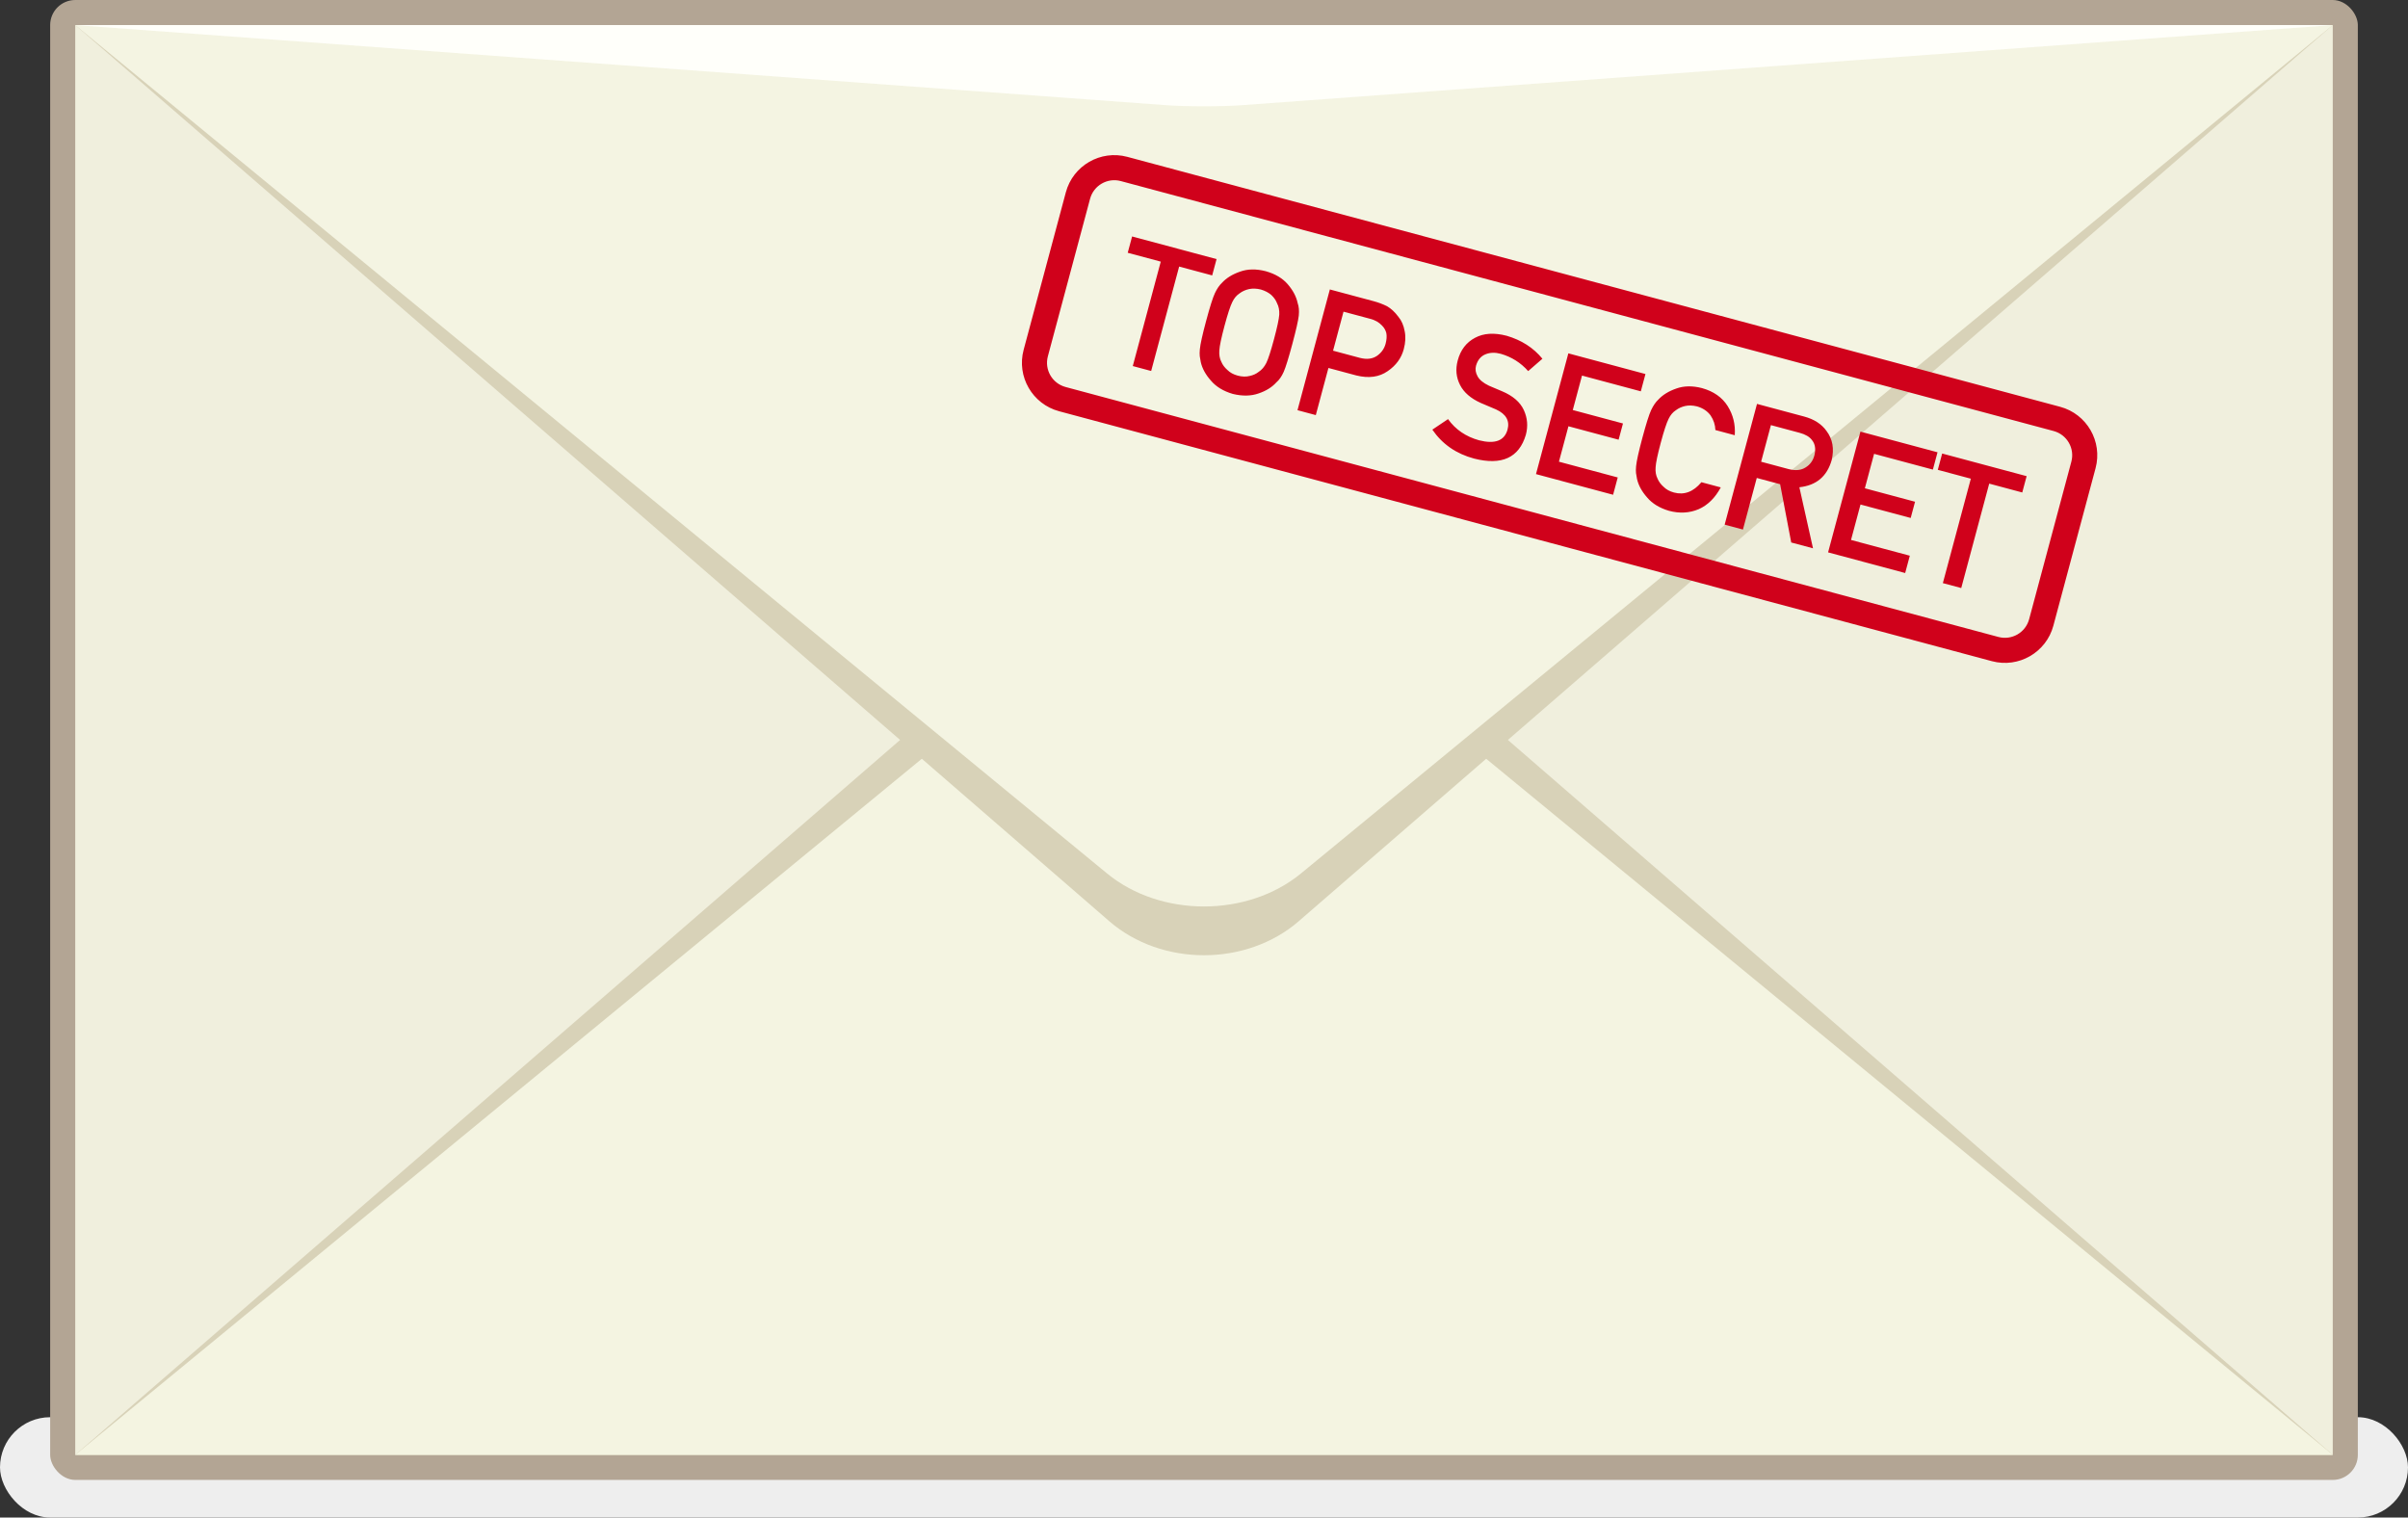 <?xml version="1.0" encoding="UTF-8" standalone="no"?>
<svg width="192px" height="121px" viewBox="0 0 192 121" version="1.1" xmlns="http://www.w3.org/2000/svg" xmlns:xlink="http://www.w3.org/1999/xlink">
  <rect x="0" y="0" width="192" height="121" fill="#333333" stroke="none"/>
  <title>Top Secret Envelope</title>
  <g id="envelope">
    <rect id="svg-shadow" fill="#eee" x="0" y="113" width="192" height="8" rx="4"></rect>
    <rect id="svg-outline" fill="#b3a594" x="4" y="0" width="184" height="118" rx="2"></rect>
    <rect id="svg-base" fill="#f0efdd" x="6" y="2" width="180" height="114"></rect>
    <path id="svg-bottom-shadow" fill="#d8d2b8" d="M6,116 L186,116 L96,38 L6,116 L6,116 Z"></path>
    <path id="svg-bottom-flip" fill="#f4f4e1" d="M6,116 L186,116 L96,42 L6,116 L6,116 Z"></path>
    <path id="svg-top-shadow" fill="#d8d2b8" d="M6,2 L186,2 L103.557,73.45 C99.383,77.068 92.623,77.073 88.443,73.45 L6,2 Z"></path>
    <path id="svg-top-flip" fill="#f4f4e2" d="M6,2 L186,2 L103.732,69.643 C99.462,73.154 92.541,73.156 88.268,69.643 L6,2 Z"></path>
    <path id="svg-highlight" fill="#fffffa" d="M6,2 L186,2 L99.124,8.38 C97.399,8.507 94.604,8.507 92.876,8.38 L6,2 Z"></path>
    <path id="svg-text" fill="#d0011b" fill-rule="evenodd" transform="translate(124, 32) rotate(-345) translate(-124, -31)" d="M82,24.999 C82,22.791 83.795,21 86,21 L163,21 C165.209,21 167,22.79 167,24.999 L167,38.001 C167,40.209 165.205,42 163,42 L86,42 C83.791,42 82,40.21 82,38.001 L82,24.999 Z M84,25 C84,23.895 84.896,23 86.002,23 L162.998,23 C164.104,23 165,23.89 165,25 L165,38 C165,39.105 164.104,40 162.998,40 L86.002,40 C84.896,40 84,39.11 84,38 L84,25 Z M90.741,37 L92.259,37 L92.259,28.38 L94.986,28.38 L94.986,27.033 L88.014,27.033 L88.014,28.38 L90.741,28.38 L90.741,37 Z M95.458,32.017 C95.458,33.156 95.492,33.926 95.561,34.327 C95.597,34.541 95.643,34.719 95.697,34.86 C95.757,34.997 95.823,35.141 95.896,35.291 C96.137,35.751 96.524,36.157 97.058,36.508 C97.582,36.872 98.236,37.064 99.02,37.082 C99.813,37.064 100.473,36.872 101.002,36.508 C101.526,36.157 101.904,35.751 102.137,35.291 C102.305,35.049 102.422,34.728 102.485,34.327 C102.545,33.926 102.574,33.156 102.574,32.017 C102.574,30.859 102.545,30.084 102.485,29.692 C102.422,29.3 102.305,28.984 102.137,28.742 C101.904,28.282 101.526,27.872 101.002,27.512 C100.473,27.147 99.813,26.96 99.02,26.951 C98.236,26.96 97.582,27.147 97.058,27.512 C96.524,27.872 96.137,28.282 95.896,28.742 C95.745,28.984 95.633,29.3 95.561,29.692 C95.492,30.084 95.458,30.859 95.458,32.017 L95.458,32.017 Z M96.976,32.017 C96.976,31.037 97.012,30.369 97.085,30.014 C97.149,29.676 97.279,29.401 97.475,29.187 C97.634,28.981 97.844,28.811 98.104,28.674 C98.359,28.542 98.664,28.471 99.02,28.462 C99.38,28.471 99.692,28.542 99.956,28.674 C100.207,28.811 100.407,28.981 100.558,29.187 C100.754,29.401 100.888,29.676 100.961,30.014 C101.029,30.369 101.063,31.037 101.063,32.017 C101.063,32.996 101.029,33.66 100.961,34.006 C100.888,34.352 100.754,34.632 100.558,34.847 C100.407,35.052 100.207,35.218 99.956,35.346 C99.692,35.496 99.38,35.571 99.02,35.571 C98.664,35.571 98.359,35.496 98.104,35.346 C97.844,35.218 97.634,35.052 97.475,34.847 C97.279,34.632 97.149,34.352 97.085,34.006 C97.012,33.66 96.976,32.996 96.976,32.017 L96.976,32.017 Z M105.849,28.462 L108.029,28.462 C108.439,28.453 108.799,28.546 109.109,28.742 C109.314,28.861 109.474,29.022 109.588,29.228 C109.697,29.455 109.752,29.736 109.752,30.068 C109.752,30.469 109.618,30.834 109.349,31.162 C109.066,31.499 108.645,31.673 108.084,31.682 L105.849,31.682 L105.849,28.462 Z M104.338,37 L105.849,37 L105.849,33.11 L108.146,33.11 C109.171,33.092 109.95,32.764 110.483,32.126 C111.003,31.52 111.263,30.848 111.263,30.109 C111.263,29.562 111.16,29.089 110.955,28.688 C110.759,28.273 110.504,27.954 110.189,27.73 C109.816,27.434 109.447,27.238 109.082,27.143 C108.717,27.07 108.339,27.033 107.947,27.033 L104.338,27.033 L104.338,37 Z M116.116,34.58 L115.125,35.715 C116.187,36.626 117.456,37.082 118.933,37.082 C121.216,37.055 122.382,36.089 122.433,34.184 C122.433,33.477 122.212,32.857 121.77,32.324 C121.323,31.782 120.632,31.447 119.698,31.319 C119.224,31.26 118.851,31.208 118.577,31.162 C118.085,31.071 117.727,30.907 117.504,30.67 C117.281,30.437 117.169,30.178 117.169,29.891 C117.178,29.412 117.344,29.052 117.668,28.811 C117.978,28.578 118.365,28.462 118.83,28.462 C119.728,28.48 120.55,28.735 121.298,29.228 L122.139,27.983 C121.223,27.323 120.145,26.979 118.905,26.951 C117.875,26.96 117.08,27.229 116.52,27.758 C115.941,28.291 115.651,28.993 115.651,29.863 C115.651,30.588 115.882,31.203 116.342,31.709 C116.788,32.201 117.44,32.518 118.297,32.659 C118.775,32.728 119.215,32.789 119.616,32.844 C120.491,32.994 120.924,33.441 120.915,34.184 C120.897,35.09 120.241,35.553 118.946,35.571 C117.853,35.562 116.909,35.232 116.116,34.58 L116.116,34.58 Z M124.025,37 L130.39,37 L130.39,35.571 L125.536,35.571 L125.536,32.646 L129.679,32.646 L129.679,31.306 L125.536,31.306 L125.536,28.462 L130.39,28.462 L130.39,27.033 L124.025,27.033 L124.025,37 Z M136.932,34.211 C136.512,35.118 135.879,35.571 135.031,35.571 C134.676,35.571 134.37,35.496 134.115,35.346 C133.855,35.218 133.646,35.052 133.486,34.847 C133.29,34.632 133.16,34.352 133.097,34.006 C133.024,33.66 132.987,32.996 132.987,32.017 C132.987,31.037 133.024,30.369 133.097,30.014 C133.16,29.676 133.29,29.401 133.486,29.187 C133.646,28.981 133.855,28.811 134.115,28.674 C134.37,28.542 134.676,28.471 135.031,28.462 C135.514,28.471 135.924,28.61 136.262,28.879 C136.585,29.161 136.809,29.503 136.932,29.904 L138.531,29.904 C138.372,29.07 137.989,28.371 137.383,27.806 C136.777,27.245 135.993,26.96 135.031,26.951 C134.247,26.96 133.593,27.147 133.069,27.512 C132.536,27.872 132.149,28.282 131.907,28.742 C131.757,28.984 131.645,29.3 131.572,29.692 C131.504,30.084 131.47,30.859 131.47,32.017 C131.47,33.156 131.504,33.926 131.572,34.327 C131.609,34.541 131.654,34.719 131.709,34.86 C131.768,34.997 131.834,35.141 131.907,35.291 C132.149,35.751 132.536,36.157 133.069,36.508 C133.593,36.872 134.247,37.064 135.031,37.082 C135.897,37.082 136.647,36.836 137.28,36.344 C137.896,35.847 138.312,35.136 138.531,34.211 L136.932,34.211 Z M141.108,28.38 L143.474,28.38 C143.957,28.38 144.326,28.482 144.581,28.688 C144.905,28.92 145.071,29.296 145.08,29.815 C145.08,30.248 144.941,30.613 144.663,30.909 C144.381,31.228 143.957,31.392 143.392,31.401 L141.108,31.401 L141.108,28.38 Z M139.598,37 L141.108,37 L141.108,32.741 L143.036,32.741 L145.094,37 L146.892,37 L144.581,32.577 C145.848,32.09 146.491,31.169 146.509,29.815 C146.481,28.895 146.151,28.186 145.518,27.689 C144.993,27.252 144.317,27.033 143.487,27.033 L139.598,27.033 L139.598,37 Z M148.136,37 L154.5,37 L154.5,35.571 L149.646,35.571 L149.646,32.646 L153.789,32.646 L153.789,31.306 L149.646,31.306 L149.646,28.462 L154.5,28.462 L154.5,27.033 L148.136,27.033 L148.136,37 Z M157.61,37 L159.128,37 L159.128,28.38 L161.855,28.38 L161.855,27.033 L154.883,27.033 L154.883,28.38 L157.61,28.38 L157.61,37 Z"></path>
  </g>
</svg>
